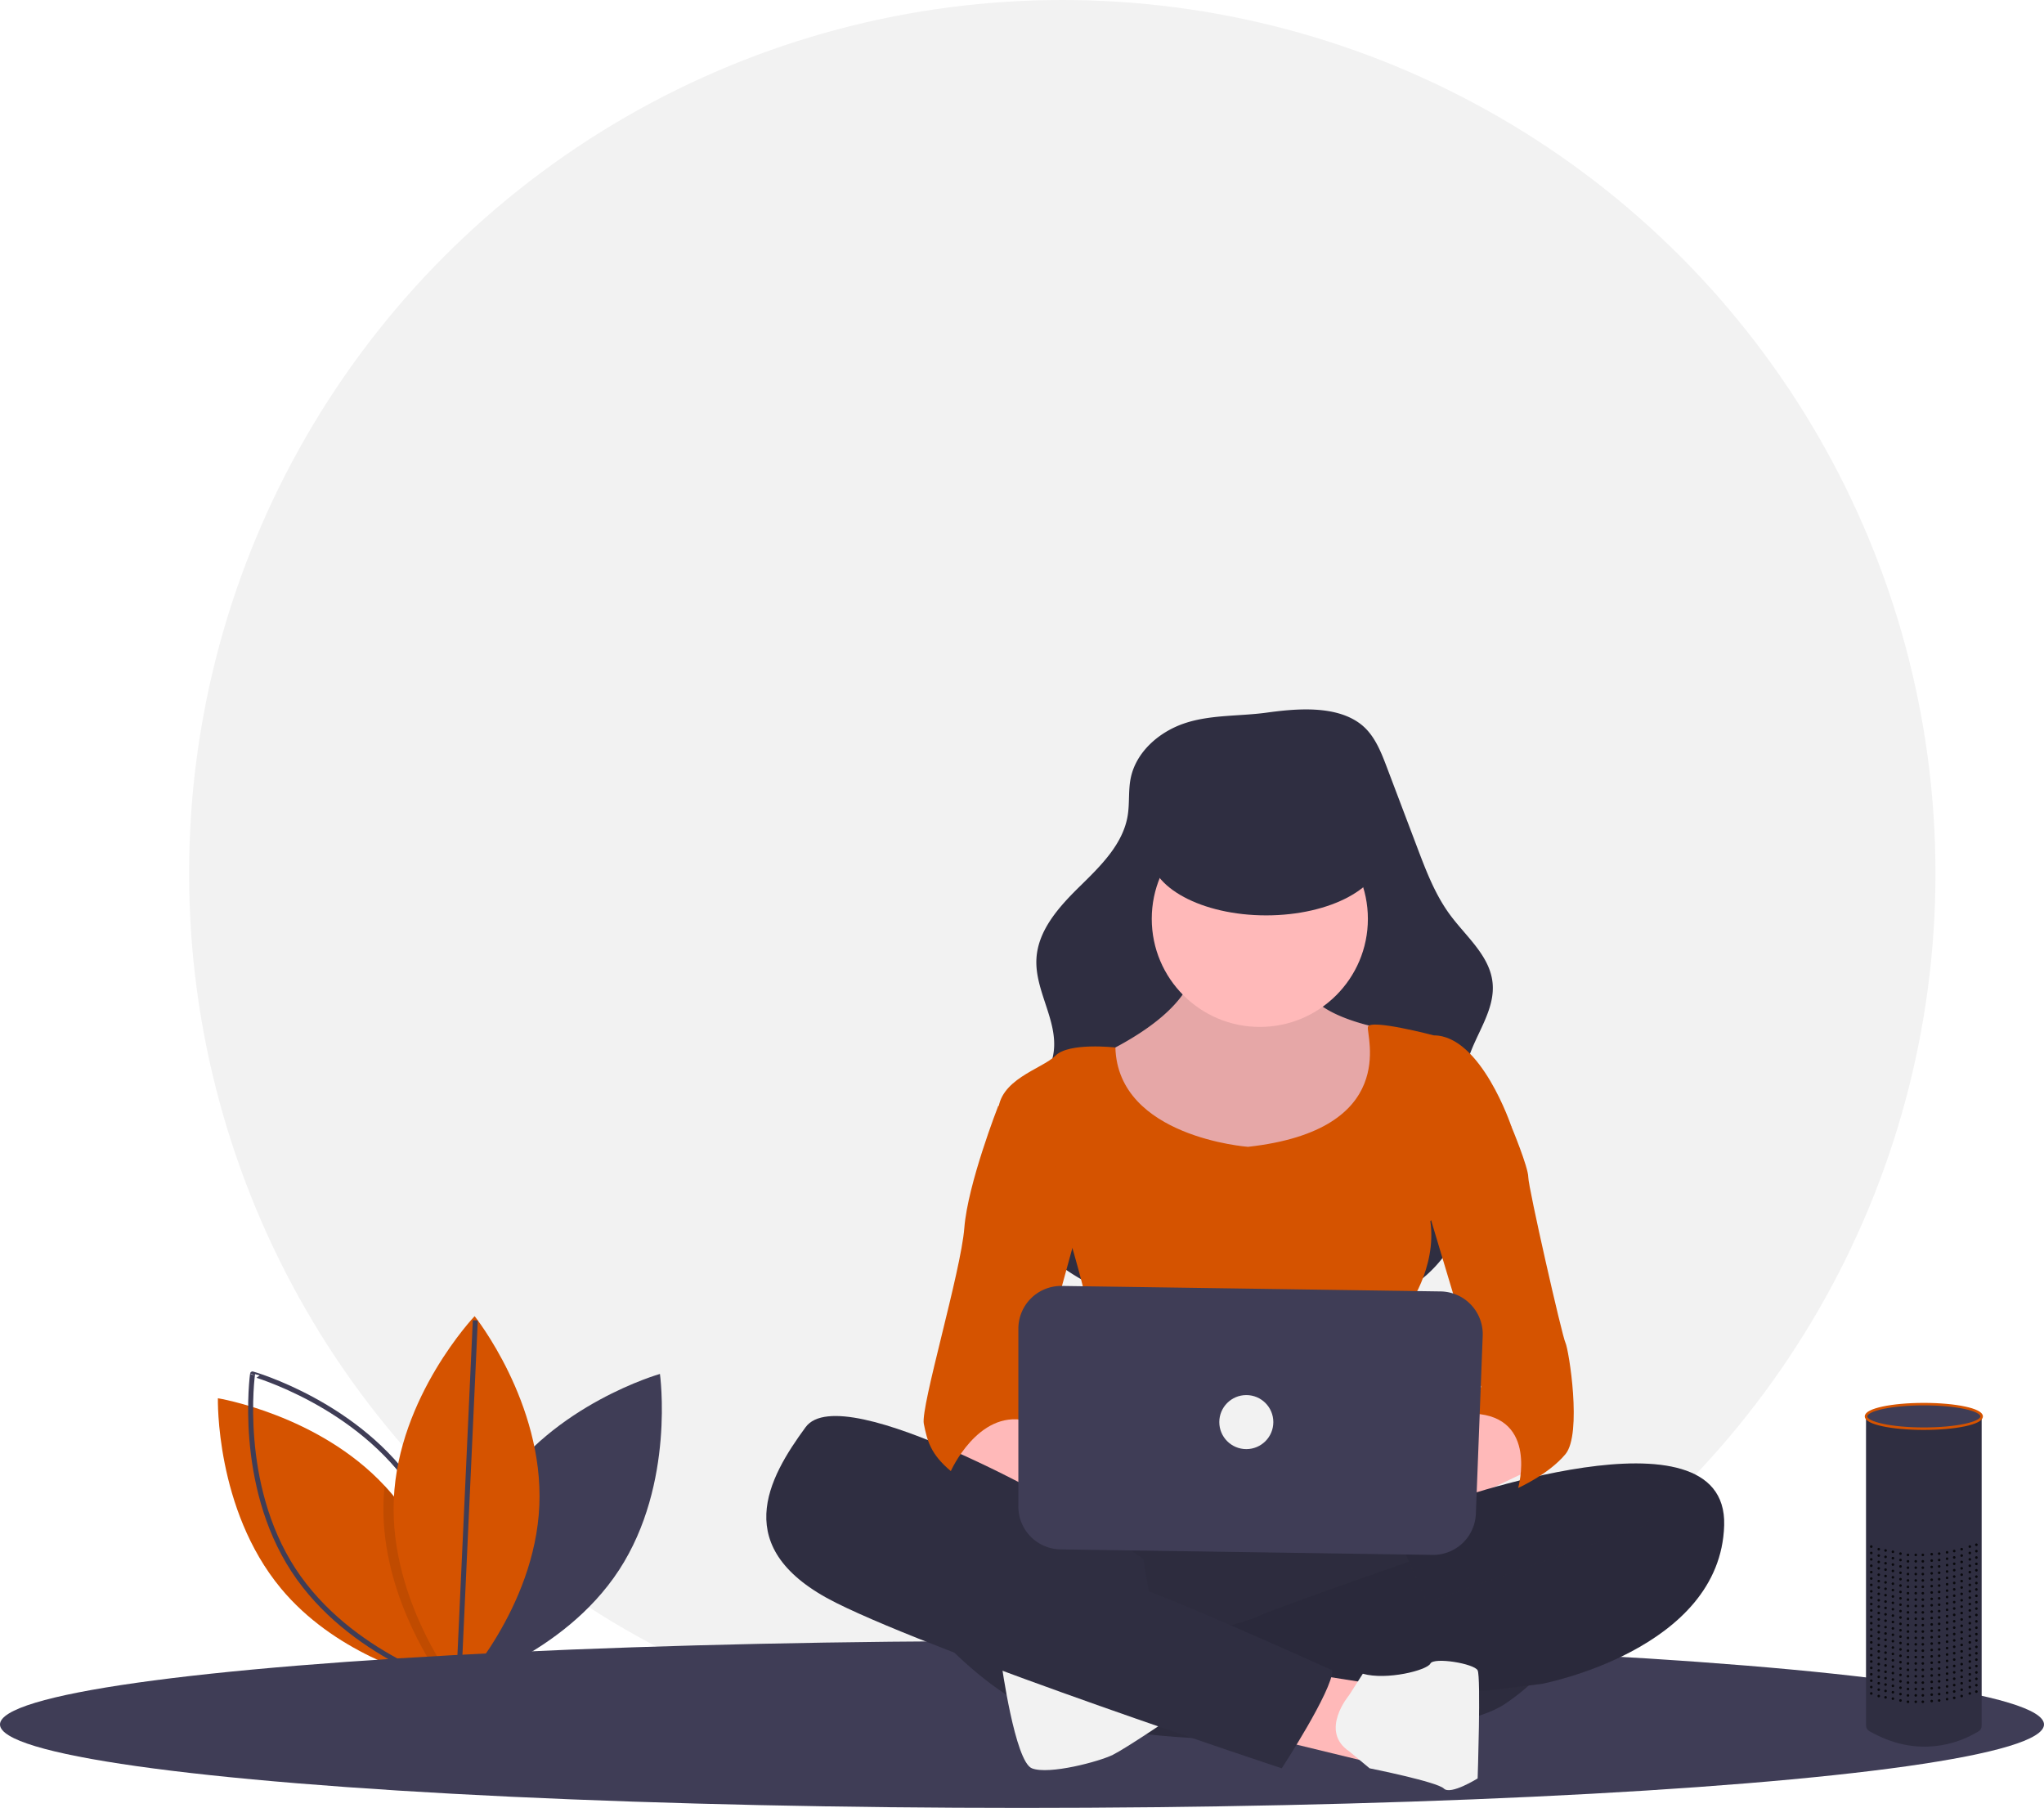 <?xml version="1.0" encoding="UTF-8" standalone="no"?>
<svg
   xmlns:dc="http://purl.org/dc/elements/1.1/"
   xmlns:cc="http://creativecommons.org/ns#"
   xmlns:rdf="http://www.w3.org/1999/02/22-rdf-syntax-ns#"
   xmlns:svg="http://www.w3.org/2000/svg"
   xmlns="http://www.w3.org/2000/svg"
   xmlns:sodipodi="http://sodipodi.sourceforge.net/DTD/sodipodi-0.dtd"
   xmlns:inkscape="http://www.inkscape.org/namespaces/inkscape"
   id="e4ebe004-ac85-4249-bdf7-a9685d9ba22f"
   data-name="Layer 1"
   width="820"
   height="725.174"
   viewBox="0 0 820 725.174"
   version="1.1"
   sodipodi:docname="undraw_voice_interface_eckp.svg"
   inkscape:version="0.92.4 (5da689c313, 2019-01-14)">
  <defs
     id="defs2518" />
  <sodipodi:namedview
     pagecolor="#ffffff"
     bordercolor="#666666"
     borderopacity="1"
     objecttolerance="10"
     gridtolerance="10"
     guidetolerance="10"
     inkscape:pageopacity="0"
     inkscape:pageshadow="2"
     inkscape:window-width="1920"
     inkscape:window-height="1017"
     id="namedview2516"
     showgrid="false"
     inkscape:zoom="1.3017574"
     inkscape:cx="410"
     inkscape:cy="270.40369"
     inkscape:window-x="-8"
     inkscape:window-y="-8"
     inkscape:window-maximized="1"
     inkscape:current-layer="e4ebe004-ac85-4249-bdf7-a9685d9ba22f" />
  <title
     id="title1679">voice interface</title>
  <circle
     cx="426.16"
     cy="350.304"
     r="350.304"
     fill="#f2f2f2"
     id="circle1681" />
  <path
     d="M389.416,685.212c-22.565,34.604-16.382,78.617-16.382,78.617s42.768-12.092,65.333-46.697S454.749,638.515,454.749,638.515,411.981,650.608,389.416,685.212Z"
     transform="translate(-190 -87.413)"
     fill="#3f3d56"
     id="path1683" />
  <path
     d="M372.914,763.426s-.549-.088-1.56-.292c-.806-.164-1.917-.397-3.273-.719-12.12-2.858-44.343-12.517-65.41-37.915-26.367-31.802-25.257-76.233-25.257-76.233s40.317,6.551,66.883,35.11q1.727,1.841,3.36,3.816c22.943,27.671,25.082,64.902,25.251,74.106C372.932,762.678,372.914,763.426,372.914,763.426Z"
     transform="translate(-190 -87.413)"
     fill="#f9a826"
     id="path1685"
     style="fill:#d55300;fill-opacity:1" />
  <path
     d="M356.652,685.212c22.565,34.604,16.382,78.617,16.382,78.617s-42.768-12.092-65.333-46.697-16.382-78.617-16.382-78.617S334.087,650.608,356.652,685.212Z"
     transform="translate(-190 -87.413)"
     fill="none"
     stroke="#3f3d56"
     stroke-miterlimit="10"
     stroke-width="2"
     id="path1687" />
  <path
     d="M372.908,761.299c-.596.719-1.122,1.332-1.554,1.835-.958,1.093-1.502,1.666-1.502,1.666s-.66-.83-1.771-2.384c-6.095-8.497-25.701-38.71-24.188-73.609q.123-2.744.403-5.429,1.727,1.841,3.36,3.816C370.6,714.864,372.739,752.095,372.908,761.299Z"
     transform="translate(-190 -87.413)"
     opacity="0.1"
     id="path1689" />
  <path
     d="M406.366,691.33C404.583,732.603,373.945,764.8,373.945,764.8s-27.746-34.72-25.962-75.993,32.421-73.47,32.421-73.47S408.15,650.057,406.366,691.33Z"
     transform="translate(-190 -87.413)"
     fill="#f9a826"
     id="path1691"
     style="fill:#d55300;fill-opacity:1" />
  <line
     x1="183.945"
     y1="676.218"
     x2="190.681"
     y2="529.608"
     fill="none"
     stroke="#3f3d56"
     stroke-miterlimit="10"
     stroke-width="2"
     id="line1693" />
  <ellipse
     cx="410"
     cy="691.704"
     rx="410"
     ry="33.469"
     fill="#3f3d56"
     id="ellipse1695" />
  <path
     d="M665.161,377.554c-10.222,3.452-19.482,11.526-21.575,22.11-.97,4.906-.375,10.006-1.192,14.94-1.894,11.443-10.876,20.182-19.161,28.3s-16.84,17.55-17.445,29.132c-.662,12.684,8.536,24.566,6.945,37.167-1.849,14.639-17.312,24.126-21.134,38.378-2.552,9.517.575,19.768,5.721,28.171,9.806,16.012,26.566,26.883,44.415,32.711s36.858,7.054,55.633,7.25c22.861.24,47.682-1.723,64.858-16.811a51.959,51.959,0,0,0,17.249-33.826c1.632-17.477-5.663-35.536-.631-52.352,3.167-10.583,11.108-20.249,9.922-31.232-1.159-10.739-10.538-18.351-16.972-27.026-6.008-8.1-9.653-17.666-13.226-27.097L746.345,395.101c-2.403-6.343-5.042-13.015-10.397-17.178-10.026-7.794-26.147-6.263-37.871-4.655C687.201,374.759,675.62,374.022,665.161,377.554Z"
     transform="translate(-190 -87.413)"
     fill="#2f2e41"
     id="path1697" />
  <path
     d="M668.99,471.55s5.419,17.612-35.224,37.934,4.064,41.998,4.064,41.998l47.417,10.838s48.772-6.774,54.191-14.902,14.902-35.224,12.193-39.288A63.342,63.342,0,0,0,744.857,500s-32.515-5.419-31.16-20.322S668.99,471.55,668.99,471.55Z"
     transform="translate(-190 -87.413)"
     fill="#ffb9b9"
     id="path1699" />
  <path
     d="M668.99,471.55s5.419,17.612-35.224,37.934,4.064,41.998,4.064,41.998l47.417,10.838s48.772-6.774,54.191-14.902,14.902-35.224,12.193-39.288A63.342,63.342,0,0,0,744.857,500s-32.515-5.419-31.16-20.322S668.99,471.55,668.99,471.55Z"
     transform="translate(-190 -87.413)"
     opacity="0.1"
     id="path1701" />
  <circle
     cx="505.408"
     cy="368.557"
     r="43.353"
     fill="#ffb9b9"
     id="circle1703" />
  <path
     d="M690.666,547.417s-52.211-3.818-53.201-39.843c0,0-18.602-2.155-24.021,3.264s-23.031,9.483-23.031,23.031,29.805,54.191,29.805,54.191,16.257,54.191,9.483,63.674-8.129,33.869-8.129,33.869,67.739-5.419,78.577,0,54.191,5.419,56.9,0S754.34,612.446,754.34,612.446s12.193-16.257,9.483-35.224l32.514-37.934s-12.193-36.579-31.16-36.579c0,0-25.741-6.774-26.418-3.387S751.631,540.643,690.666,547.417Z"
     transform="translate(-190 -87.413)"
     fill="#f9a826"
     id="path1705"
     style="fill:#d55300;fill-opacity:1" />
  <path
     d="M568.737,666.637s12.193,18.967,43.353,23.031,36.579-6.774,33.869-9.483-35.224-14.902-35.224-14.902l-18.967-14.902Z"
     transform="translate(-190 -87.413)"
     fill="#ffb9b9"
     id="path1707" />
  <path
     d="M790.919,650.38,755.695,670.701s-46.062-2.71-28.45,10.838,50.127,8.129,50.127,8.129l31.16-14.902Z"
     transform="translate(-190 -87.413)"
     fill="#ffb9b9"
     id="path1709" />
  <path
     d="M614.799,685.604s-32.515,79.931,6.774,92.124,147.67,9.483,172.056-6.774,31.16-37.934,27.095-44.707-31.16-25.741-50.127-27.095S614.799,685.604,614.799,685.604Z"
     transform="translate(-190 -87.413)"
     fill="#2f2e41"
     id="path1711" />
  <path
     d="M614.799,685.604s-32.515,79.931,6.774,92.124,147.67,9.483,172.056-6.774,31.16-37.934,27.095-44.707-31.16-25.741-50.127-27.095S614.799,685.604,614.799,685.604Z"
     transform="translate(-190 -87.413)"
     opacity="0.05"
     id="path1713" />
  <path
     d="M768.277,690.57s114.767-41.545,113.412,8.582-73.158,63.674-73.158,63.674l-21.676,2.71L667.635,769.599s4.064-21.676-5.419-24.386c0,0,31.16-8.129,32.515-9.483s78.577-28.45,83.996-29.805,21.676-12.193,33.869-10.838c0,0,13.548-10.838,28.45-8.129L799.048,689.668Z"
     transform="translate(-190 -87.413)"
     fill="#2f2e41"
     id="path1715" />
  <path
     d="M768.277,690.57s114.767-41.545,113.412,8.582-73.158,63.674-73.158,63.674l-21.676,2.71L667.635,769.599s4.064-21.676-5.419-24.386c0,0,31.16-8.129,32.515-9.483s78.577-28.45,83.996-29.805,21.676-12.193,33.869-10.838c0,0,13.548-10.838,28.45-8.129L799.048,689.668Z"
     transform="translate(-190 -87.413)"
     opacity="0.1"
     id="path1717" />
  <polygon
     points="558 609.885 572.469 642.898 660.529 611.738 667.303 594.126 644.272 590.062 597.97 598.19 577.888 603.61 558 609.885"
     fill="#2f2e41"
     id="polygon1719" />
  <polygon
     points="558 609.885 572.469 642.898 660.529 611.738 667.303 594.126 644.272 590.062 597.97 598.19 577.888 603.61 558 609.885"
     opacity="0.1"
     id="polygon1721" />
  <path
     d="M560.608,737.085s25.741,32.515,55.546,40.643,46.062-2.71,46.062-2.71L652.732,737.085l-4.064-24.386-17.612-12.193-35.224-16.257-41.998-13.548s-17.612-2.71-17.612,0,16.257,43.353,16.257,43.353Z"
     transform="translate(-190 -87.413)"
     fill="#2f2e41"
     id="path1723" />
  <path
     d="M591.768,754.697s5.419,39.288,12.193,41.998,27.095-2.71,32.514-5.419,23.839-15.211,23.839-15.211S595.832,751.987,591.768,754.697Z"
     transform="translate(-190 -87.413)"
     fill="#f2f2f2"
     id="path1725" />
  <polygon
     points="525.052 671.348 550.793 675.412 548.083 706.572 512.18 697.851 525.052 671.348"
     fill="#ffb9b9"
     id="polygon1727" />
  <path
     d="M731.18,767.433s-12.064,14.359.129,22.488l8.129,6.774s27.095,5.419,29.805,8.129,13.548-4.064,13.548-4.064,1.355-40.643,0-43.353-17.612-5.419-18.967-2.71-17.612,6.774-27.095,4.064Z"
     transform="translate(-190 -87.413)"
     fill="#f2f2f2"
     id="path1729" />
  <path
     d="M622.928,695.087S528.094,639.541,513.191,659.863s-31.16,48.772,12.193,70.448,178.83,66.384,178.83,66.384,20.322-31.16,20.322-39.288c0,0-71.803-32.515-83.996-35.224s-60.965-33.869-67.739-36.579-16.257-10.838-16.257-10.838Z"
     transform="translate(-190 -87.413)"
     fill="#2f2e41"
     id="path1731" />
  <path
     d="M595.832,527.095l-5.419,4.064s-12.193,31.16-13.548,48.772-17.612,71.803-16.257,78.577,2.71,12.193,10.838,18.967c0,0,10.838-24.386,29.805-20.322l23.031-83.996Z"
     transform="translate(-190 -87.413)"
     fill="#f9a826"
     id="path1733"
     style="fill:#d55300;fill-opacity:1" />
  <path
     d="M785.5,527.095,796.338,539.288s6.774,16.257,6.774,20.322,13.548,63.674,14.902,66.384,6.774,36.579,0,44.707-18.967,13.548-18.967,13.548,8.129-28.45-17.612-29.805l2.71-10.838-24.386-81.286Z"
     transform="translate(-190 -87.413)"
     fill="#f9a826"
     id="path1735"
     style="fill:#d55300;fill-opacity:1" />
  <path
     d="M598.542,620.37v71.361A17.157,17.157,0,0,0,615.444,708.885l149.238,2.211a17.157,17.157,0,0,0,17.398-16.495l2.745-71.369a17.157,17.157,0,0,0-16.895-17.814l-151.983-2.203A17.157,17.157,0,0,0,598.542,620.37Z"
     transform="translate(-190 -87.413)"
     fill="#3f3d56"
     id="path1737" />
  <ellipse
     cx="507.95"
     cy="342.039"
     rx="46.665"
     ry="25.127"
     fill="#2f2e41"
     id="ellipse1739" />
  <circle
     cx="499.989"
     cy="570.418"
     r="10.838"
     fill="#f2f2f2"
     id="circle1741" />
  <path
     d="M984.99,655.635V779.402c0,2.126-1.144,2.43-3.004,3.461-6.274,3.48-21.74,9.68-40.308-.133-1.906-1.007-3.08-1.348-3.08-3.504V656.428S962.19,665.944,984.99,655.635Z"
     transform="translate(-190 -87.413)"
     fill="#2f2e41"
     id="path1743" />
  <ellipse
     cx="771.794"
     cy="568.138"
     rx="23.196"
     ry="4.926"
     stroke-miterlimit="10"
     id="ellipse1745"
     stroke="#f9a826"
     fill="#3f3d56"
     style="stroke:#d55300;stroke-opacity:1" />
  <g
     opacity="0.8"
     id="g1777">
    <circle
       cx="792.877"
       cy="619.616"
       r="0.52"
       id="circle1747" />
    <circle
       cx="790.235"
       cy="620.355"
       r="0.52"
       id="circle1749" />
    <circle
       cx="786.971"
       cy="621.395"
       r="0.52"
       id="circle1751" />
    <circle
       cx="781.118"
       cy="622.656"
       r="0.52"
       id="circle1753" />
    <circle
       cx="774.948"
       cy="623.403"
       r="0.52"
       id="circle1755" />
    <circle
       cx="768.557"
       cy="623.697"
       r="0.52"
       id="circle1757" />
    <circle
       cx="759.384"
       cy="622.436"
       r="0.52"
       id="circle1759" />
    <circle
       cx="762.423"
       cy="623.177"
       r="0.52"
       id="circle1761" />
    <circle
       cx="753.707"
       cy="621.395"
       r="0.52"
       id="circle1763" />
    <circle
       cx="756.441"
       cy="621.916"
       r="0.52"
       id="circle1765" />
    <circle
       cx="750.71"
       cy="620.355"
       r="0.52"
       id="circle1767" />
    <circle
       cx="783.982"
       cy="622.136"
       r="0.52"
       id="circle1769" />
    <circle
       cx="777.944"
       cy="623.177"
       r="0.52"
       id="circle1771" />
    <circle
       cx="771.391"
       cy="623.697"
       r="0.52"
       id="circle1773" />
    <circle
       cx="765.43"
       cy="623.697"
       r="0.52"
       id="circle1775" />
  </g>
  <g
     opacity="0.8"
     id="g1809">
    <circle
       cx="792.877"
       cy="622.177"
       r="0.52"
       id="circle1779" />
    <circle
       cx="790.235"
       cy="622.916"
       r="0.52"
       id="circle1781" />
    <circle
       cx="786.971"
       cy="623.956"
       r="0.52"
       id="circle1783" />
    <circle
       cx="781.118"
       cy="625.217"
       r="0.52"
       id="circle1785" />
    <circle
       cx="774.948"
       cy="625.964"
       r="0.52"
       id="circle1787" />
    <circle
       cx="768.557"
       cy="626.258"
       r="0.52"
       id="circle1789" />
    <circle
       cx="759.384"
       cy="624.997"
       r="0.52"
       id="circle1791" />
    <circle
       cx="762.423"
       cy="625.738"
       r="0.52"
       id="circle1793" />
    <circle
       cx="753.707"
       cy="623.956"
       r="0.52"
       id="circle1795" />
    <circle
       cx="756.441"
       cy="624.477"
       r="0.52"
       id="circle1797" />
    <circle
       cx="750.71"
       cy="622.916"
       r="0.52"
       id="circle1799" />
    <circle
       cx="783.982"
       cy="624.697"
       r="0.52"
       id="circle1801" />
    <circle
       cx="777.944"
       cy="625.738"
       r="0.52"
       id="circle1803" />
    <circle
       cx="771.391"
       cy="626.258"
       r="0.52"
       id="circle1805" />
    <circle
       cx="765.43"
       cy="626.258"
       r="0.52"
       id="circle1807" />
  </g>
  <g
     opacity="0.8"
     id="g1841">
    <circle
       cx="792.877"
       cy="624.738"
       r="0.52"
       id="circle1811" />
    <circle
       cx="790.235"
       cy="625.477"
       r="0.52"
       id="circle1813" />
    <circle
       cx="786.971"
       cy="626.517"
       r="0.52"
       id="circle1815" />
    <circle
       cx="781.118"
       cy="627.778"
       r="0.52"
       id="circle1817" />
    <circle
       cx="774.948"
       cy="628.525"
       r="0.52"
       id="circle1819" />
    <circle
       cx="768.557"
       cy="628.819"
       r="0.52"
       id="circle1821" />
    <circle
       cx="759.384"
       cy="627.558"
       r="0.52"
       id="circle1823" />
    <circle
       cx="762.423"
       cy="628.299"
       r="0.52"
       id="circle1825" />
    <circle
       cx="753.707"
       cy="626.517"
       r="0.52"
       id="circle1827" />
    <circle
       cx="756.441"
       cy="627.038"
       r="0.52"
       id="circle1829" />
    <circle
       cx="750.71"
       cy="625.477"
       r="0.52"
       id="circle1831" />
    <circle
       cx="783.982"
       cy="627.258"
       r="0.52"
       id="circle1833" />
    <circle
       cx="777.944"
       cy="628.299"
       r="0.52"
       id="circle1835" />
    <circle
       cx="771.391"
       cy="628.819"
       r="0.52"
       id="circle1837" />
    <circle
       cx="765.43"
       cy="628.819"
       r="0.52"
       id="circle1839" />
  </g>
  <g
     opacity="0.8"
     id="g1873">
    <circle
       cx="792.877"
       cy="627.299"
       r="0.52"
       id="circle1843" />
    <circle
       cx="790.235"
       cy="628.038"
       r="0.52"
       id="circle1845" />
    <circle
       cx="786.971"
       cy="629.079"
       r="0.52"
       id="circle1847" />
    <circle
       cx="781.118"
       cy="630.339"
       r="0.52"
       id="circle1849" />
    <circle
       cx="774.948"
       cy="631.087"
       r="0.52"
       id="circle1851" />
    <circle
       cx="768.557"
       cy="631.38"
       r="0.52"
       id="circle1853" />
    <circle
       cx="759.384"
       cy="630.119"
       r="0.52"
       id="circle1855" />
    <circle
       cx="762.423"
       cy="630.86"
       r="0.52"
       id="circle1857" />
    <circle
       cx="753.707"
       cy="629.079"
       r="0.52"
       id="circle1859" />
    <circle
       cx="756.441"
       cy="629.599"
       r="0.52"
       id="circle1861" />
    <circle
       cx="750.71"
       cy="628.038"
       r="0.52"
       id="circle1863" />
    <circle
       cx="783.982"
       cy="629.819"
       r="0.52"
       id="circle1865" />
    <circle
       cx="777.944"
       cy="630.86"
       r="0.52"
       id="circle1867" />
    <circle
       cx="771.391"
       cy="631.38"
       r="0.52"
       id="circle1869" />
    <circle
       cx="765.43"
       cy="631.38"
       r="0.52"
       id="circle1871" />
  </g>
  <g
     opacity="0.8"
     id="g1905">
    <circle
       cx="792.877"
       cy="629.86"
       r="0.52"
       id="circle1875" />
    <circle
       cx="790.235"
       cy="630.599"
       r="0.52"
       id="circle1877" />
    <circle
       cx="786.971"
       cy="631.64"
       r="0.52"
       id="circle1879" />
    <circle
       cx="781.118"
       cy="632.9"
       r="0.52"
       id="circle1881" />
    <circle
       cx="774.948"
       cy="633.648"
       r="0.52"
       id="circle1883" />
    <circle
       cx="768.557"
       cy="633.941"
       r="0.52"
       id="circle1885" />
    <circle
       cx="759.384"
       cy="632.68"
       r="0.52"
       id="circle1887" />
    <circle
       cx="762.423"
       cy="633.421"
       r="0.52"
       id="circle1889" />
    <circle
       cx="753.707"
       cy="631.64"
       r="0.52"
       id="circle1891" />
    <circle
       cx="756.441"
       cy="632.16"
       r="0.52"
       id="circle1893" />
    <circle
       cx="750.71"
       cy="630.599"
       r="0.52"
       id="circle1895" />
    <circle
       cx="783.982"
       cy="632.38"
       r="0.52"
       id="circle1897" />
    <circle
       cx="777.944"
       cy="633.421"
       r="0.52"
       id="circle1899" />
    <circle
       cx="771.391"
       cy="633.941"
       r="0.52"
       id="circle1901" />
    <circle
       cx="765.43"
       cy="633.941"
       r="0.52"
       id="circle1903" />
  </g>
  <g
     opacity="0.8"
     id="g1937">
    <circle
       cx="792.877"
       cy="632.421"
       r="0.52"
       id="circle1907" />
    <circle
       cx="790.235"
       cy="633.16"
       r="0.52"
       id="circle1909" />
    <circle
       cx="786.971"
       cy="634.201"
       r="0.52"
       id="circle1911" />
    <circle
       cx="781.118"
       cy="635.461"
       r="0.52"
       id="circle1913" />
    <circle
       cx="774.948"
       cy="636.209"
       r="0.52"
       id="circle1915" />
    <circle
       cx="768.557"
       cy="636.502"
       r="0.52"
       id="circle1917" />
    <circle
       cx="759.384"
       cy="635.241"
       r="0.52"
       id="circle1919" />
    <circle
       cx="762.423"
       cy="635.982"
       r="0.52"
       id="circle1921" />
    <circle
       cx="753.707"
       cy="634.201"
       r="0.52"
       id="circle1923" />
    <circle
       cx="756.441"
       cy="634.721"
       r="0.52"
       id="circle1925" />
    <circle
       cx="750.71"
       cy="633.16"
       r="0.52"
       id="circle1927" />
    <circle
       cx="783.982"
       cy="634.941"
       r="0.52"
       id="circle1929" />
    <circle
       cx="777.944"
       cy="635.982"
       r="0.52"
       id="circle1931" />
    <circle
       cx="771.391"
       cy="636.502"
       r="0.52"
       id="circle1933" />
    <circle
       cx="765.43"
       cy="636.502"
       r="0.52"
       id="circle1935" />
  </g>
  <g
     opacity="0.8"
     id="g1969">
    <circle
       cx="792.877"
       cy="634.982"
       r="0.52"
       id="circle1939" />
    <circle
       cx="790.235"
       cy="635.721"
       r="0.52"
       id="circle1941" />
    <circle
       cx="786.971"
       cy="636.762"
       r="0.52"
       id="circle1943" />
    <circle
       cx="781.118"
       cy="638.022"
       r="0.52"
       id="circle1945" />
    <circle
       cx="774.948"
       cy="638.77"
       r="0.52"
       id="circle1947" />
    <circle
       cx="768.557"
       cy="639.063"
       r="0.52"
       id="circle1949" />
    <circle
       cx="759.384"
       cy="637.802"
       r="0.52"
       id="circle1951" />
    <circle
       cx="762.423"
       cy="638.543"
       r="0.52"
       id="circle1953" />
    <circle
       cx="753.707"
       cy="636.762"
       r="0.52"
       id="circle1955" />
    <circle
       cx="756.441"
       cy="637.282"
       r="0.52"
       id="circle1957" />
    <circle
       cx="750.71"
       cy="635.721"
       r="0.52"
       id="circle1959" />
    <circle
       cx="783.982"
       cy="637.502"
       r="0.52"
       id="circle1961" />
    <circle
       cx="777.944"
       cy="638.543"
       r="0.52"
       id="circle1963" />
    <circle
       cx="771.391"
       cy="639.063"
       r="0.52"
       id="circle1965" />
    <circle
       cx="765.43"
       cy="639.063"
       r="0.52"
       id="circle1967" />
  </g>
  <g
     opacity="0.8"
     id="g2001">
    <circle
       cx="792.877"
       cy="637.543"
       r="0.52"
       id="circle1971" />
    <circle
       cx="790.235"
       cy="638.282"
       r="0.52"
       id="circle1973" />
    <circle
       cx="786.971"
       cy="639.323"
       r="0.52"
       id="circle1975" />
    <circle
       cx="781.118"
       cy="640.583"
       r="0.52"
       id="circle1977" />
    <circle
       cx="774.948"
       cy="641.331"
       r="0.52"
       id="circle1979" />
    <circle
       cx="768.557"
       cy="641.624"
       r="0.52"
       id="circle1981" />
    <circle
       cx="759.384"
       cy="640.363"
       r="0.52"
       id="circle1983" />
    <circle
       cx="762.423"
       cy="641.104"
       r="0.52"
       id="circle1985" />
    <circle
       cx="753.707"
       cy="639.323"
       r="0.52"
       id="circle1987" />
    <circle
       cx="756.441"
       cy="639.843"
       r="0.52"
       id="circle1989" />
    <circle
       cx="750.71"
       cy="638.282"
       r="0.52"
       id="circle1991" />
    <circle
       cx="783.982"
       cy="640.063"
       r="0.52"
       id="circle1993" />
    <circle
       cx="777.944"
       cy="641.104"
       r="0.52"
       id="circle1995" />
    <circle
       cx="771.391"
       cy="641.624"
       r="0.52"
       id="circle1997" />
    <circle
       cx="765.43"
       cy="641.624"
       r="0.52"
       id="circle1999" />
  </g>
  <g
     opacity="0.8"
     id="g2033">
    <circle
       cx="792.877"
       cy="640.104"
       r="0.52"
       id="circle2003" />
    <circle
       cx="790.235"
       cy="640.843"
       r="0.52"
       id="circle2005" />
    <circle
       cx="786.971"
       cy="641.884"
       r="0.52"
       id="circle2007" />
    <circle
       cx="781.118"
       cy="643.144"
       r="0.52"
       id="circle2009" />
    <circle
       cx="774.948"
       cy="643.892"
       r="0.52"
       id="circle2011" />
    <circle
       cx="768.557"
       cy="644.185"
       r="0.52"
       id="circle2013" />
    <circle
       cx="759.384"
       cy="642.924"
       r="0.52"
       id="circle2015" />
    <circle
       cx="762.423"
       cy="643.665"
       r="0.52"
       id="circle2017" />
    <circle
       cx="753.707"
       cy="641.884"
       r="0.52"
       id="circle2019" />
    <circle
       cx="756.441"
       cy="642.404"
       r="0.52"
       id="circle2021" />
    <circle
       cx="750.71"
       cy="640.843"
       r="0.52"
       id="circle2023" />
    <circle
       cx="783.982"
       cy="642.624"
       r="0.52"
       id="circle2025" />
    <circle
       cx="777.944"
       cy="643.665"
       r="0.52"
       id="circle2027" />
    <circle
       cx="771.391"
       cy="644.185"
       r="0.52"
       id="circle2029" />
    <circle
       cx="765.43"
       cy="644.185"
       r="0.52"
       id="circle2031" />
  </g>
  <g
     opacity="0.8"
     id="g2065">
    <circle
       cx="792.877"
       cy="642.665"
       r="0.52"
       id="circle2035" />
    <circle
       cx="790.235"
       cy="643.404"
       r="0.52"
       id="circle2037" />
    <circle
       cx="786.971"
       cy="644.445"
       r="0.52"
       id="circle2039" />
    <circle
       cx="781.118"
       cy="645.706"
       r="0.52"
       id="circle2041" />
    <circle
       cx="774.948"
       cy="646.453"
       r="0.52"
       id="circle2043" />
    <circle
       cx="768.557"
       cy="646.746"
       r="0.52"
       id="circle2045" />
    <circle
       cx="759.384"
       cy="645.485"
       r="0.52"
       id="circle2047" />
    <circle
       cx="762.423"
       cy="646.226"
       r="0.52"
       id="circle2049" />
    <circle
       cx="753.707"
       cy="644.445"
       r="0.52"
       id="circle2051" />
    <circle
       cx="756.441"
       cy="644.965"
       r="0.52"
       id="circle2053" />
    <circle
       cx="750.71"
       cy="643.404"
       r="0.52"
       id="circle2055" />
    <circle
       cx="783.982"
       cy="645.185"
       r="0.52"
       id="circle2057" />
    <circle
       cx="777.944"
       cy="646.226"
       r="0.52"
       id="circle2059" />
    <circle
       cx="771.391"
       cy="646.746"
       r="0.52"
       id="circle2061" />
    <circle
       cx="765.43"
       cy="646.746"
       r="0.52"
       id="circle2063" />
  </g>
  <g
     opacity="0.8"
     id="g2097">
    <circle
       cx="792.877"
       cy="645.226"
       r="0.52"
       id="circle2067" />
    <circle
       cx="790.235"
       cy="645.965"
       r="0.52"
       id="circle2069" />
    <circle
       cx="786.971"
       cy="647.006"
       r="0.52"
       id="circle2071" />
    <circle
       cx="781.118"
       cy="648.267"
       r="0.52"
       id="circle2073" />
    <circle
       cx="774.948"
       cy="649.014"
       r="0.52"
       id="circle2075" />
    <circle
       cx="768.557"
       cy="649.307"
       r="0.52"
       id="circle2077" />
    <circle
       cx="759.384"
       cy="648.046"
       r="0.52"
       id="circle2079" />
    <circle
       cx="762.423"
       cy="648.787"
       r="0.52"
       id="circle2081" />
    <circle
       cx="753.707"
       cy="647.006"
       r="0.52"
       id="circle2083" />
    <circle
       cx="756.441"
       cy="647.526"
       r="0.52"
       id="circle2085" />
    <circle
       cx="750.71"
       cy="645.965"
       r="0.52"
       id="circle2087" />
    <circle
       cx="783.982"
       cy="647.746"
       r="0.52"
       id="circle2089" />
    <circle
       cx="777.944"
       cy="648.787"
       r="0.52"
       id="circle2091" />
    <circle
       cx="771.391"
       cy="649.307"
       r="0.52"
       id="circle2093" />
    <circle
       cx="765.43"
       cy="649.307"
       r="0.52"
       id="circle2095" />
  </g>
  <g
     opacity="0.8"
     id="g2129">
    <circle
       cx="792.877"
       cy="647.787"
       r="0.52"
       id="circle2099" />
    <circle
       cx="790.235"
       cy="648.526"
       r="0.52"
       id="circle2101" />
    <circle
       cx="786.971"
       cy="649.567"
       r="0.52"
       id="circle2103" />
    <circle
       cx="781.118"
       cy="650.828"
       r="0.52"
       id="circle2105" />
    <circle
       cx="774.948"
       cy="651.575"
       r="0.52"
       id="circle2107" />
    <circle
       cx="768.557"
       cy="651.868"
       r="0.52"
       id="circle2109" />
    <circle
       cx="759.384"
       cy="650.607"
       r="0.52"
       id="circle2111" />
    <circle
       cx="762.423"
       cy="651.348"
       r="0.52"
       id="circle2113" />
    <circle
       cx="753.707"
       cy="649.567"
       r="0.52"
       id="circle2115" />
    <circle
       cx="756.441"
       cy="650.087"
       r="0.52"
       id="circle2117" />
    <circle
       cx="750.71"
       cy="648.526"
       r="0.52"
       id="circle2119" />
    <circle
       cx="783.982"
       cy="650.307"
       r="0.52"
       id="circle2121" />
    <circle
       cx="777.944"
       cy="651.348"
       r="0.52"
       id="circle2123" />
    <circle
       cx="771.391"
       cy="651.868"
       r="0.52"
       id="circle2125" />
    <circle
       cx="765.43"
       cy="651.868"
       r="0.52"
       id="circle2127" />
  </g>
  <g
     opacity="0.8"
     id="g2161">
    <circle
       cx="792.877"
       cy="650.348"
       r="0.52"
       id="circle2131" />
    <circle
       cx="790.235"
       cy="651.087"
       r="0.52"
       id="circle2133" />
    <circle
       cx="786.971"
       cy="652.128"
       r="0.52"
       id="circle2135" />
    <circle
       cx="781.118"
       cy="653.389"
       r="0.52"
       id="circle2137" />
    <circle
       cx="774.948"
       cy="654.136"
       r="0.52"
       id="circle2139" />
    <circle
       cx="768.557"
       cy="654.429"
       r="0.52"
       id="circle2141" />
    <circle
       cx="759.384"
       cy="653.168"
       r="0.52"
       id="circle2143" />
    <circle
       cx="762.423"
       cy="653.909"
       r="0.52"
       id="circle2145" />
    <circle
       cx="753.707"
       cy="652.128"
       r="0.52"
       id="circle2147" />
    <circle
       cx="756.441"
       cy="652.648"
       r="0.52"
       id="circle2149" />
    <circle
       cx="750.71"
       cy="651.087"
       r="0.52"
       id="circle2151" />
    <circle
       cx="783.982"
       cy="652.868"
       r="0.52"
       id="circle2153" />
    <circle
       cx="777.944"
       cy="653.909"
       r="0.52"
       id="circle2155" />
    <circle
       cx="771.391"
       cy="654.429"
       r="0.52"
       id="circle2157" />
    <circle
       cx="765.43"
       cy="654.429"
       r="0.52"
       id="circle2159" />
  </g>
  <g
     opacity="0.8"
     id="g2193">
    <circle
       cx="792.877"
       cy="652.909"
       r="0.52"
       id="circle2163" />
    <circle
       cx="790.235"
       cy="653.648"
       r="0.52"
       id="circle2165" />
    <circle
       cx="786.971"
       cy="654.689"
       r="0.52"
       id="circle2167" />
    <circle
       cx="781.118"
       cy="655.95"
       r="0.52"
       id="circle2169" />
    <circle
       cx="774.948"
       cy="656.697"
       r="0.52"
       id="circle2171" />
    <circle
       cx="768.557"
       cy="656.99"
       r="0.52"
       id="circle2173" />
    <circle
       cx="759.384"
       cy="655.73"
       r="0.52"
       id="circle2175" />
    <circle
       cx="762.423"
       cy="656.47"
       r="0.52"
       id="circle2177" />
    <circle
       cx="753.707"
       cy="654.689"
       r="0.52"
       id="circle2179" />
    <circle
       cx="756.441"
       cy="655.209"
       r="0.52"
       id="circle2181" />
    <circle
       cx="750.71"
       cy="653.648"
       r="0.52"
       id="circle2183" />
    <circle
       cx="783.982"
       cy="655.429"
       r="0.52"
       id="circle2185" />
    <circle
       cx="777.944"
       cy="656.47"
       r="0.52"
       id="circle2187" />
    <circle
       cx="771.391"
       cy="656.99"
       r="0.52"
       id="circle2189" />
    <circle
       cx="765.43"
       cy="656.99"
       r="0.52"
       id="circle2191" />
  </g>
  <g
     opacity="0.8"
     id="g2225">
    <circle
       cx="792.877"
       cy="655.47"
       r="0.52"
       id="circle2195" />
    <circle
       cx="790.235"
       cy="656.209"
       r="0.52"
       id="circle2197" />
    <circle
       cx="786.971"
       cy="657.25"
       r="0.52"
       id="circle2199" />
    <circle
       cx="781.118"
       cy="658.511"
       r="0.52"
       id="circle2201" />
    <circle
       cx="774.948"
       cy="659.258"
       r="0.52"
       id="circle2203" />
    <circle
       cx="768.557"
       cy="659.551"
       r="0.52"
       id="circle2205" />
    <circle
       cx="759.384"
       cy="658.291"
       r="0.52"
       id="circle2207" />
    <circle
       cx="762.423"
       cy="659.031"
       r="0.52"
       id="circle2209" />
    <circle
       cx="753.707"
       cy="657.25"
       r="0.52"
       id="circle2211" />
    <circle
       cx="756.441"
       cy="657.77"
       r="0.52"
       id="circle2213" />
    <circle
       cx="750.71"
       cy="656.209"
       r="0.52"
       id="circle2215" />
    <circle
       cx="783.982"
       cy="657.99"
       r="0.52"
       id="circle2217" />
    <circle
       cx="777.944"
       cy="659.031"
       r="0.52"
       id="circle2219" />
    <circle
       cx="771.391"
       cy="659.551"
       r="0.52"
       id="circle2221" />
    <circle
       cx="765.43"
       cy="659.551"
       r="0.52"
       id="circle2223" />
  </g>
  <g
     opacity="0.8"
     id="g2257">
    <circle
       cx="792.877"
       cy="658.031"
       r="0.52"
       id="circle2227" />
    <circle
       cx="790.235"
       cy="658.77"
       r="0.52"
       id="circle2229" />
    <circle
       cx="786.971"
       cy="659.811"
       r="0.52"
       id="circle2231" />
    <circle
       cx="781.118"
       cy="661.072"
       r="0.52"
       id="circle2233" />
    <circle
       cx="774.948"
       cy="661.819"
       r="0.52"
       id="circle2235" />
    <circle
       cx="768.557"
       cy="662.112"
       r="0.52"
       id="circle2237" />
    <circle
       cx="759.384"
       cy="660.852"
       r="0.52"
       id="circle2239" />
    <circle
       cx="762.423"
       cy="661.592"
       r="0.52"
       id="circle2241" />
    <circle
       cx="753.707"
       cy="659.811"
       r="0.52"
       id="circle2243" />
    <circle
       cx="756.441"
       cy="660.331"
       r="0.52"
       id="circle2245" />
    <circle
       cx="750.71"
       cy="658.77"
       r="0.52"
       id="circle2247" />
    <circle
       cx="783.982"
       cy="660.551"
       r="0.52"
       id="circle2249" />
    <circle
       cx="777.944"
       cy="661.592"
       r="0.52"
       id="circle2251" />
    <circle
       cx="771.391"
       cy="662.112"
       r="0.52"
       id="circle2253" />
    <circle
       cx="765.43"
       cy="662.112"
       r="0.52"
       id="circle2255" />
  </g>
  <g
     opacity="0.8"
     id="g2289">
    <circle
       cx="792.877"
       cy="660.592"
       r="0.52"
       id="circle2259" />
    <circle
       cx="790.235"
       cy="661.331"
       r="0.52"
       id="circle2261" />
    <circle
       cx="786.971"
       cy="662.372"
       r="0.52"
       id="circle2263" />
    <circle
       cx="781.118"
       cy="663.633"
       r="0.52"
       id="circle2265" />
    <circle
       cx="774.948"
       cy="664.38"
       r="0.52"
       id="circle2267" />
    <circle
       cx="768.557"
       cy="664.673"
       r="0.52"
       id="circle2269" />
    <circle
       cx="759.384"
       cy="663.413"
       r="0.52"
       id="circle2271" />
    <circle
       cx="762.423"
       cy="664.153"
       r="0.52"
       id="circle2273" />
    <circle
       cx="753.707"
       cy="662.372"
       r="0.52"
       id="circle2275" />
    <circle
       cx="756.441"
       cy="662.892"
       r="0.52"
       id="circle2277" />
    <circle
       cx="750.71"
       cy="661.331"
       r="0.52"
       id="circle2279" />
    <circle
       cx="783.982"
       cy="663.112"
       r="0.52"
       id="circle2281" />
    <circle
       cx="777.944"
       cy="664.153"
       r="0.52"
       id="circle2283" />
    <circle
       cx="771.391"
       cy="664.673"
       r="0.52"
       id="circle2285" />
    <circle
       cx="765.43"
       cy="664.673"
       r="0.52"
       id="circle2287" />
  </g>
  <g
     opacity="0.8"
     id="g2321">
    <circle
       cx="792.877"
       cy="663.153"
       r="0.52"
       id="circle2291" />
    <circle
       cx="790.235"
       cy="663.892"
       r="0.52"
       id="circle2293" />
    <circle
       cx="786.971"
       cy="664.933"
       r="0.52"
       id="circle2295" />
    <circle
       cx="781.118"
       cy="666.194"
       r="0.52"
       id="circle2297" />
    <circle
       cx="774.948"
       cy="666.941"
       r="0.52"
       id="circle2299" />
    <circle
       cx="768.557"
       cy="667.234"
       r="0.52"
       id="circle2301" />
    <circle
       cx="759.384"
       cy="665.974"
       r="0.52"
       id="circle2303" />
    <circle
       cx="762.423"
       cy="666.714"
       r="0.52"
       id="circle2305" />
    <circle
       cx="753.707"
       cy="664.933"
       r="0.52"
       id="circle2307" />
    <circle
       cx="756.441"
       cy="665.453"
       r="0.52"
       id="circle2309" />
    <circle
       cx="750.71"
       cy="663.892"
       r="0.52"
       id="circle2311" />
    <circle
       cx="783.982"
       cy="665.673"
       r="0.52"
       id="circle2313" />
    <circle
       cx="777.944"
       cy="666.714"
       r="0.52"
       id="circle2315" />
    <circle
       cx="771.391"
       cy="667.234"
       r="0.52"
       id="circle2317" />
    <circle
       cx="765.43"
       cy="667.234"
       r="0.52"
       id="circle2319" />
  </g>
  <g
     opacity="0.8"
     id="g2353">
    <circle
       cx="792.877"
       cy="665.714"
       r="0.52"
       id="circle2323" />
    <circle
       cx="790.235"
       cy="666.453"
       r="0.52"
       id="circle2325" />
    <circle
       cx="786.971"
       cy="667.494"
       r="0.52"
       id="circle2327" />
    <circle
       cx="781.118"
       cy="668.755"
       r="0.52"
       id="circle2329" />
    <circle
       cx="774.948"
       cy="669.502"
       r="0.52"
       id="circle2331" />
    <circle
       cx="768.557"
       cy="669.796"
       r="0.52"
       id="circle2333" />
    <circle
       cx="759.384"
       cy="668.535"
       r="0.52"
       id="circle2335" />
    <circle
       cx="762.423"
       cy="669.275"
       r="0.52"
       id="circle2337" />
    <circle
       cx="753.707"
       cy="667.494"
       r="0.52"
       id="circle2339" />
    <circle
       cx="756.441"
       cy="668.014"
       r="0.52"
       id="circle2341" />
    <circle
       cx="750.71"
       cy="666.453"
       r="0.52"
       id="circle2343" />
    <circle
       cx="783.982"
       cy="668.234"
       r="0.52"
       id="circle2345" />
    <circle
       cx="777.944"
       cy="669.275"
       r="0.52"
       id="circle2347" />
    <circle
       cx="771.391"
       cy="669.796"
       r="0.52"
       id="circle2349" />
    <circle
       cx="765.43"
       cy="669.796"
       r="0.52"
       id="circle2351" />
  </g>
  <g
     opacity="0.8"
     id="g2385">
    <circle
       cx="792.877"
       cy="668.275"
       r="0.52"
       id="circle2355" />
    <circle
       cx="790.235"
       cy="669.014"
       r="0.52"
       id="circle2357" />
    <circle
       cx="786.971"
       cy="670.055"
       r="0.52"
       id="circle2359" />
    <circle
       cx="781.118"
       cy="671.316"
       r="0.52"
       id="circle2361" />
    <circle
       cx="774.948"
       cy="672.063"
       r="0.52"
       id="circle2363" />
    <circle
       cx="768.557"
       cy="672.357"
       r="0.52"
       id="circle2365" />
    <circle
       cx="759.384"
       cy="671.096"
       r="0.52"
       id="circle2367" />
    <circle
       cx="762.423"
       cy="671.836"
       r="0.52"
       id="circle2369" />
    <circle
       cx="753.707"
       cy="670.055"
       r="0.52"
       id="circle2371" />
    <circle
       cx="756.441"
       cy="670.575"
       r="0.52"
       id="circle2373" />
    <circle
       cx="750.71"
       cy="669.014"
       r="0.52"
       id="circle2375" />
    <circle
       cx="783.982"
       cy="670.795"
       r="0.52"
       id="circle2377" />
    <circle
       cx="777.944"
       cy="671.836"
       r="0.52"
       id="circle2379" />
    <circle
       cx="771.391"
       cy="672.357"
       r="0.52"
       id="circle2381" />
    <circle
       cx="765.43"
       cy="672.357"
       r="0.52"
       id="circle2383" />
  </g>
  <g
     opacity="0.8"
     id="g2417">
    <circle
       cx="792.877"
       cy="670.836"
       r="0.52"
       id="circle2387" />
    <circle
       cx="790.235"
       cy="671.575"
       r="0.52"
       id="circle2389" />
    <circle
       cx="786.971"
       cy="672.616"
       r="0.52"
       id="circle2391" />
    <circle
       cx="781.118"
       cy="673.877"
       r="0.52"
       id="circle2393" />
    <circle
       cx="774.948"
       cy="674.624"
       r="0.52"
       id="circle2395" />
    <circle
       cx="768.557"
       cy="674.918"
       r="0.52"
       id="circle2397" />
    <circle
       cx="759.384"
       cy="673.657"
       r="0.52"
       id="circle2399" />
    <circle
       cx="762.423"
       cy="674.397"
       r="0.52"
       id="circle2401" />
    <circle
       cx="753.707"
       cy="672.616"
       r="0.52"
       id="circle2403" />
    <circle
       cx="756.441"
       cy="673.136"
       r="0.52"
       id="circle2405" />
    <circle
       cx="750.71"
       cy="671.575"
       r="0.52"
       id="circle2407" />
    <circle
       cx="783.982"
       cy="673.356"
       r="0.52"
       id="circle2409" />
    <circle
       cx="777.944"
       cy="674.397"
       r="0.52"
       id="circle2411" />
    <circle
       cx="771.391"
       cy="674.918"
       r="0.52"
       id="circle2413" />
    <circle
       cx="765.43"
       cy="674.918"
       r="0.52"
       id="circle2415" />
  </g>
  <g
     opacity="0.8"
     id="g2449">
    <circle
       cx="792.877"
       cy="673.397"
       r="0.52"
       id="circle2419" />
    <circle
       cx="790.235"
       cy="674.136"
       r="0.52"
       id="circle2421" />
    <circle
       cx="786.971"
       cy="675.177"
       r="0.52"
       id="circle2423" />
    <circle
       cx="781.118"
       cy="676.438"
       r="0.52"
       id="circle2425" />
    <circle
       cx="774.948"
       cy="677.185"
       r="0.52"
       id="circle2427" />
    <circle
       cx="768.557"
       cy="677.479"
       r="0.52"
       id="circle2429" />
    <circle
       cx="759.384"
       cy="676.218"
       r="0.52"
       id="circle2431" />
    <circle
       cx="762.423"
       cy="676.958"
       r="0.52"
       id="circle2433" />
    <circle
       cx="753.707"
       cy="675.177"
       r="0.52"
       id="circle2435" />
    <circle
       cx="756.441"
       cy="675.697"
       r="0.52"
       id="circle2437" />
    <circle
       cx="750.71"
       cy="674.136"
       r="0.52"
       id="circle2439" />
    <circle
       cx="783.982"
       cy="675.917"
       r="0.52"
       id="circle2441" />
    <circle
       cx="777.944"
       cy="676.958"
       r="0.52"
       id="circle2443" />
    <circle
       cx="771.391"
       cy="677.479"
       r="0.52"
       id="circle2445" />
    <circle
       cx="765.43"
       cy="677.479"
       r="0.52"
       id="circle2447" />
  </g>
  <g
     opacity="0.8"
     id="g2481">
    <circle
       cx="792.877"
       cy="675.958"
       r="0.52"
       id="circle2451" />
    <circle
       cx="790.235"
       cy="676.697"
       r="0.52"
       id="circle2453" />
    <circle
       cx="786.971"
       cy="677.738"
       r="0.52"
       id="circle2455" />
    <circle
       cx="781.118"
       cy="678.999"
       r="0.52"
       id="circle2457" />
    <circle
       cx="774.948"
       cy="679.746"
       r="0.52"
       id="circle2459" />
    <circle
       cx="768.557"
       cy="680.04"
       r="0.52"
       id="circle2461" />
    <circle
       cx="759.384"
       cy="678.779"
       r="0.52"
       id="circle2463" />
    <circle
       cx="762.423"
       cy="679.519"
       r="0.52"
       id="circle2465" />
    <circle
       cx="753.707"
       cy="677.738"
       r="0.52"
       id="circle2467" />
    <circle
       cx="756.441"
       cy="678.258"
       r="0.52"
       id="circle2469" />
    <circle
       cx="750.71"
       cy="676.697"
       r="0.52"
       id="circle2471" />
    <circle
       cx="783.982"
       cy="678.478"
       r="0.52"
       id="circle2473" />
    <circle
       cx="777.944"
       cy="679.519"
       r="0.52"
       id="circle2475" />
    <circle
       cx="771.391"
       cy="680.04"
       r="0.52"
       id="circle2477" />
    <circle
       cx="765.43"
       cy="680.04"
       r="0.52"
       id="circle2479" />
  </g>
  <g
     opacity="0.8"
     id="g2513">
    <circle
       cx="792.877"
       cy="678.519"
       r="0.52"
       id="circle2483" />
    <circle
       cx="790.235"
       cy="679.258"
       r="0.52"
       id="circle2485" />
    <circle
       cx="786.971"
       cy="680.299"
       r="0.52"
       id="circle2487" />
    <circle
       cx="781.118"
       cy="681.56"
       r="0.52"
       id="circle2489" />
    <circle
       cx="774.948"
       cy="682.307"
       r="0.52"
       id="circle2491" />
    <circle
       cx="768.557"
       cy="682.601"
       r="0.52"
       id="circle2493" />
    <circle
       cx="759.384"
       cy="681.34"
       r="0.52"
       id="circle2495" />
    <circle
       cx="762.423"
       cy="682.08"
       r="0.52"
       id="circle2497" />
    <circle
       cx="753.707"
       cy="680.299"
       r="0.52"
       id="circle2499" />
    <circle
       cx="756.441"
       cy="680.819"
       r="0.52"
       id="circle2501" />
    <circle
       cx="750.71"
       cy="679.258"
       r="0.52"
       id="circle2503" />
    <circle
       cx="783.982"
       cy="681.039"
       r="0.52"
       id="circle2505" />
    <circle
       cx="777.944"
       cy="682.08"
       r="0.52"
       id="circle2507" />
    <circle
       cx="771.391"
       cy="682.601"
       r="0.52"
       id="circle2509" />
    <circle
       cx="765.43"
       cy="682.601"
       r="0.52"
       id="circle2511" />
  </g>
</svg>
